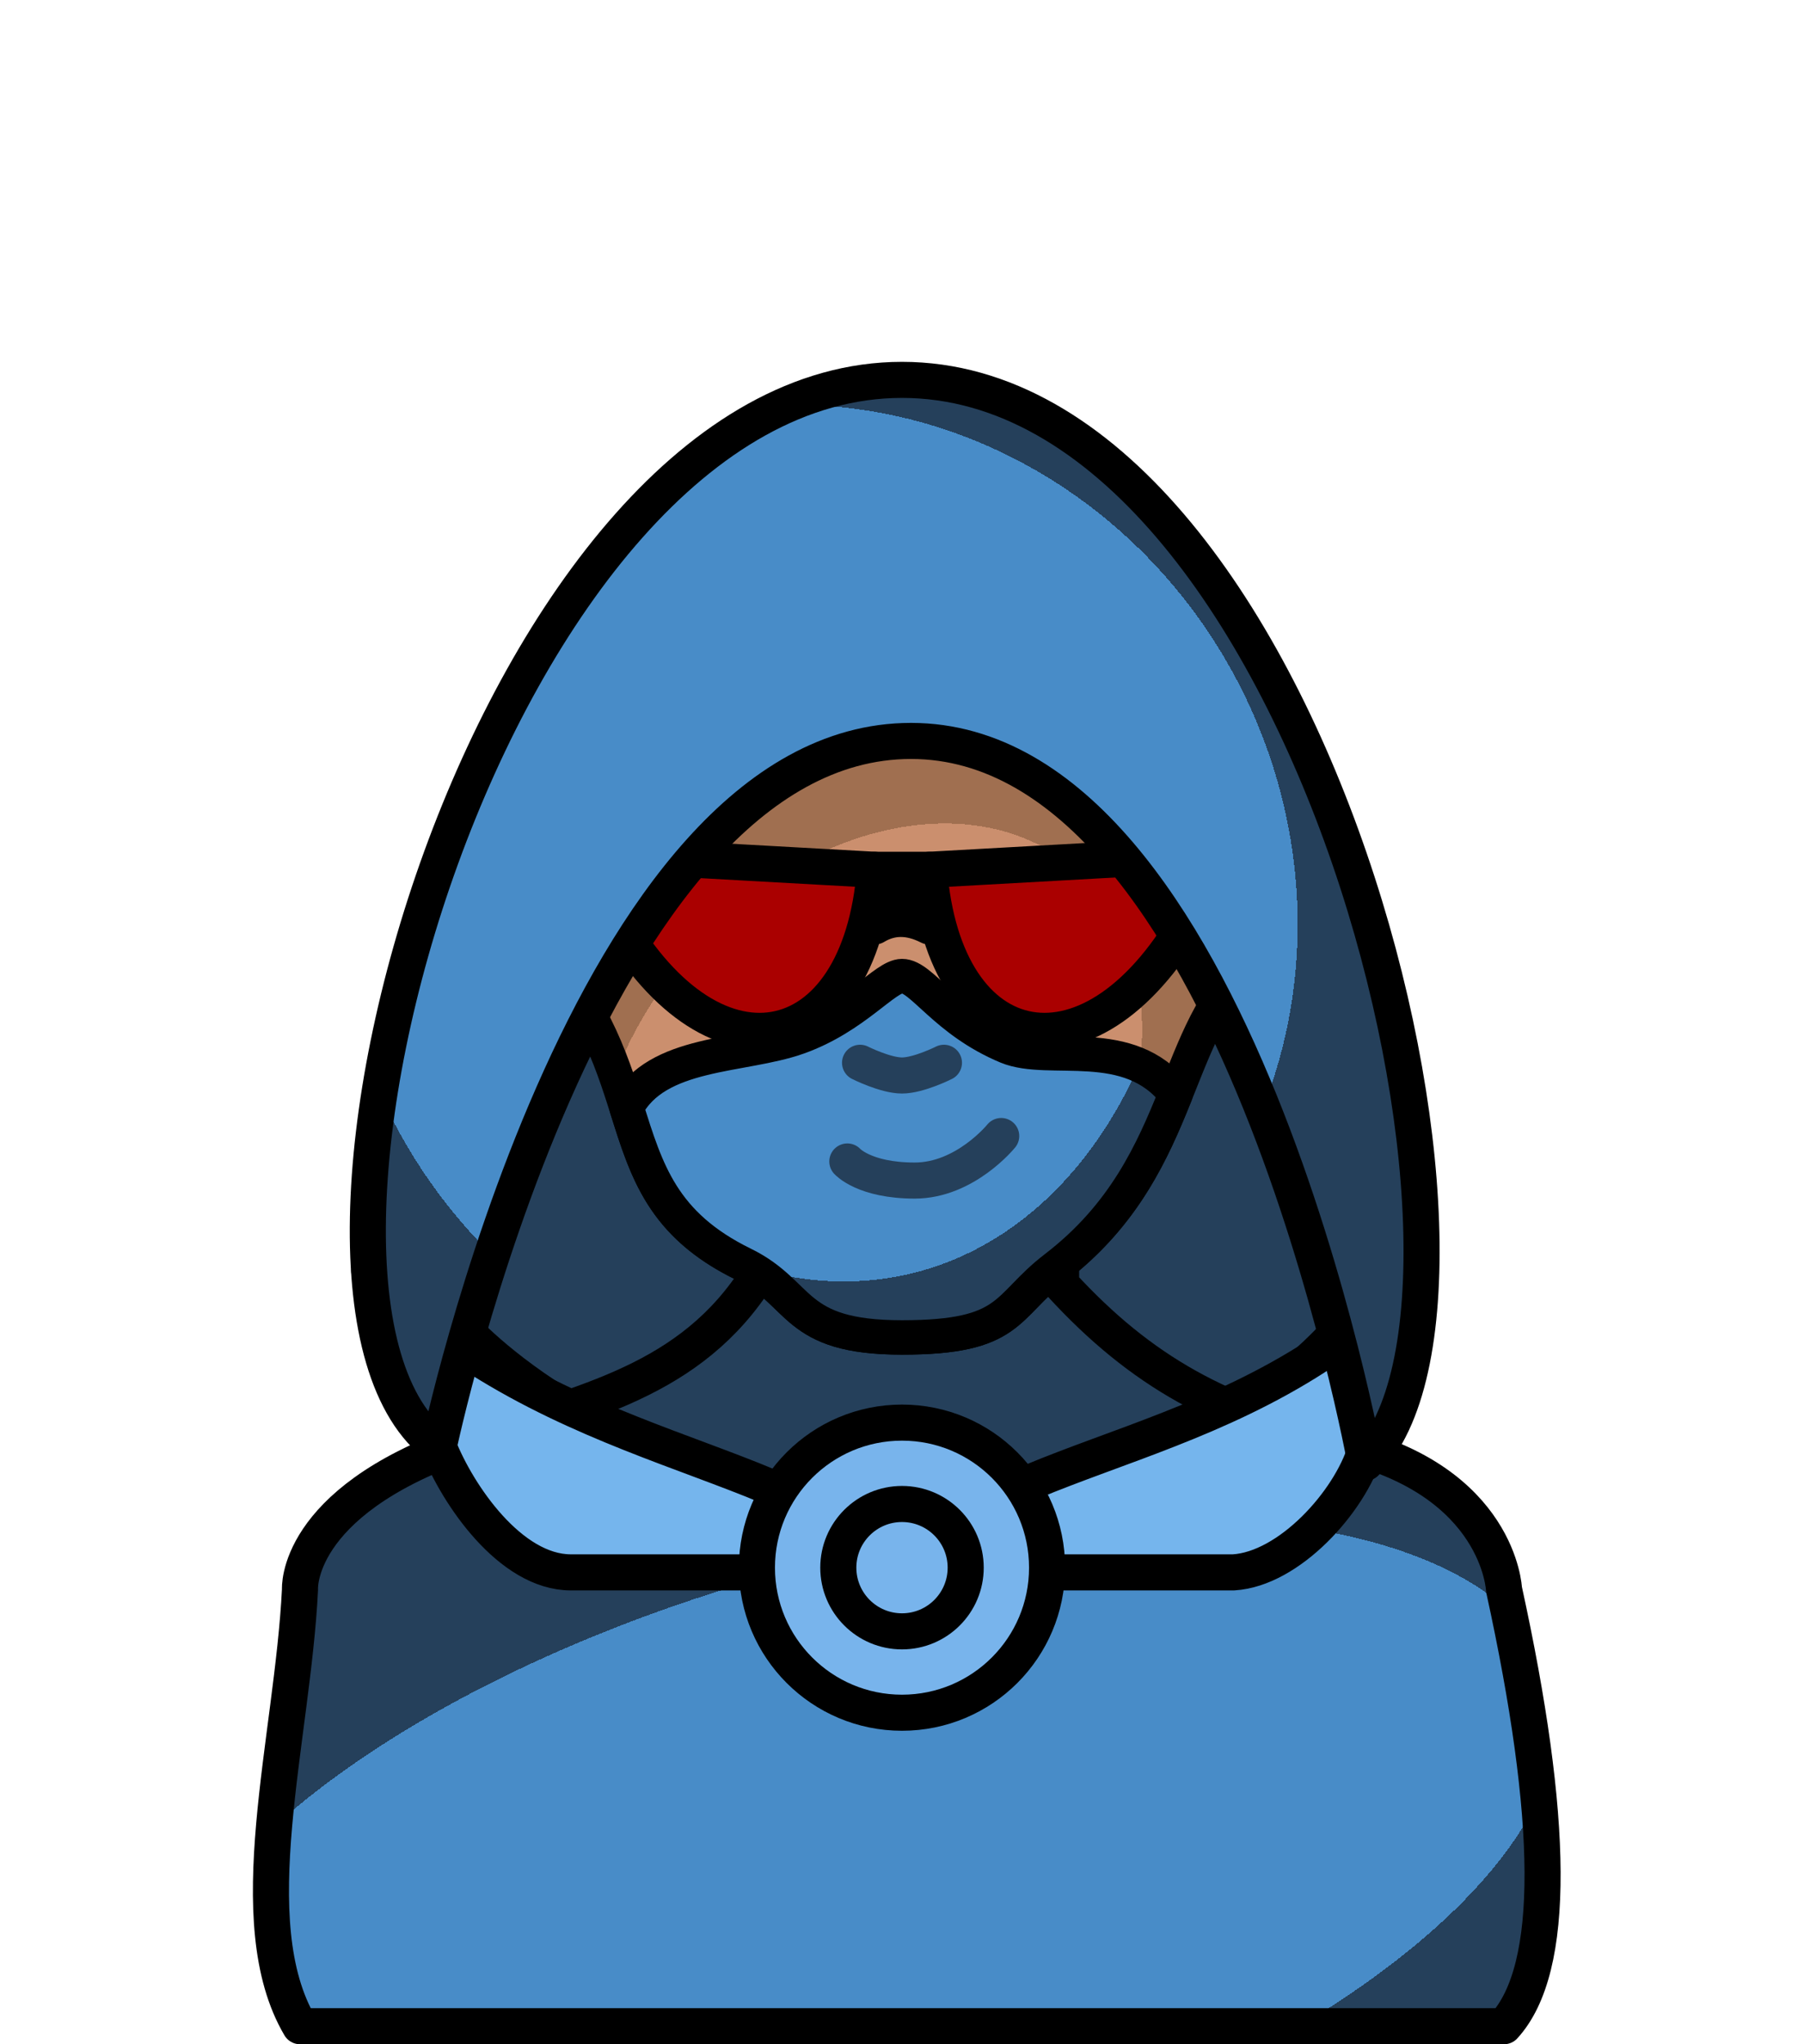 <?xml version="1.0" encoding="UTF-8" standalone="no"?>
<svg
   sodipodi:docname="hacker.svg"
   inkscape:version="1.1.1 (3bf5ae0d25, 2021-09-20)"
   id="svg3147"
   version="1.1"
   viewBox="0 0 150 170"
   height="170mm"
   width="150mm"
   xmlns:inkscape="http://www.inkscape.org/namespaces/inkscape"
   xmlns:sodipodi="http://sodipodi.sourceforge.net/DTD/sodipodi-0.dtd"
   xmlns:xlink="http://www.w3.org/1999/xlink"
   xmlns="http://www.w3.org/2000/svg"
   xmlns:svg="http://www.w3.org/2000/svg"
   xmlns:rdf="http://www.w3.org/1999/02/22-rdf-syntax-ns#"
   xmlns:cc="http://creativecommons.org/ns#"
   xmlns:dc="http://purl.org/dc/elements/1.1/">
  <defs
     id="defs3141">
    <linearGradient
       inkscape:collect="always"
       id="linearGradient6389">
      <stop
         style="stop-color:#488cc8;stop-opacity:1"
         offset="0"
         id="stop6381" />
      <stop
         id="stop6383"
         offset="0.707"
         style="stop-color:#488cc8;stop-opacity:1" />
      <stop
         id="stop6385"
         offset="0.707"
         style="stop-color:#25405b;stop-opacity:1" />
      <stop
         style="stop-color:#25405b;stop-opacity:1"
         offset="1"
         id="stop6387" />
    </linearGradient>
    <pattern
       id="carreau-pt"
       patternTransform="translate(-2054.333,1959.279)"
       height="7.611"
       width="8.713"
       patternUnits="userSpaceOnUse">
      <rect
         y="6.2746067e-06"
         x="-2.2737368e-13"
         height="7.611"
         width="8.713"
         id="rect119919"
         style="fill:#800000;fill-opacity:1;stroke:none;stroke-width:1.086;stroke-linecap:round;stroke-linejoin:round;stroke-miterlimit:4;stroke-dasharray:none;stop-color:#000000" />
      <path
         id="path119921"
         d="M 3.075,7.611 V 0"
         style="fill:#800000;stroke:#c11a1a;stroke-width:1.81;stroke-linecap:butt;stroke-linejoin:miter;stroke-miterlimit:4;stroke-dasharray:none;stroke-opacity:1" />
      <path
         id="path119923"
         d="M 1.3287401e-5,4.79 H 8.713"
         style="fill:#c11a1a;fill-opacity:1;stroke:#c11a1a;stroke-width:1.81;stroke-linecap:butt;stroke-linejoin:miter;stroke-miterlimit:4;stroke-dasharray:none;stroke-opacity:1" />
    </pattern>
    <pattern
       id="pattern115842"
       patternTransform="translate(-1862,1832)"
       height="85"
       width="85"
       patternUnits="userSpaceOnUse">
      <rect
         y="0"
         x="3.4178149e-05"
         height="85"
         width="85"
         id="rect104700"
         style="fill:#800000;fill-opacity:1;stroke:none;stroke-width:11.339;stroke-linecap:round;stroke-linejoin:round;stroke-miterlimit:4;stroke-dasharray:none;stop-color:#000000" />
      <path
         id="path104779"
         d="M 30,85 V 1.0187008e-5"
         style="fill:#800000;stroke:#c11a1a;stroke-width:18.898;stroke-linecap:butt;stroke-linejoin:miter;stroke-miterlimit:4;stroke-dasharray:none;stroke-opacity:1" />
      <path
         id="path107256"
         d="M 0,53.5 H 85"
         style="fill:#c11a1a;fill-opacity:1;stroke:#c11a1a;stroke-width:18.898;stroke-linecap:butt;stroke-linejoin:miter;stroke-miterlimit:4;stroke-dasharray:none;stroke-opacity:1" />
    </pattern>
    <radialGradient
       gradientUnits="userSpaceOnUse"
       gradientTransform="matrix(0.419,-0.117,0.05,0.181,-260.135,-407.393)"
       r="195.663"
       fy="697.279"
       fx="-408.795"
       cy="697.279"
       cx="-408.795"
       id="radialGradient23876-1"
       xlink:href="#linearGradient6389"
       inkscape:collect="always" />
    <linearGradient
       inkscape:collect="always"
       id="linearGradient50573">
      <stop
         style="stop-color:#488cc8;stop-opacity:1"
         offset="0"
         id="stop50565" />
      <stop
         id="stop50567"
         offset="0.707"
         style="stop-color:#488cc8;stop-opacity:1" />
      <stop
         id="stop50569"
         offset="0.707"
         style="stop-color:#25405b;stop-opacity:1" />
      <stop
         style="stop-color:#25405b;stop-opacity:1"
         offset="1"
         id="stop50571" />
    </linearGradient>
    <radialGradient
       gradientUnits="userSpaceOnUse"
       gradientTransform="matrix(0.803,-0.967,0.728,0.59,-340.374,-597.3)"
       r="29.964"
       fy="159.38"
       fx="-213.307"
       cy="159.38"
       cx="-213.307"
       id="radialGradient1872-0"
       xlink:href="#linearGradient83035"
       inkscape:collect="always" />
    <linearGradient
       inkscape:collect="always"
       id="linearGradient83035">
      <stop
         style="stop-color:#cc906e;stop-opacity:1"
         offset="0"
         id="stop83027" />
      <stop
         id="stop83029"
         offset="0.704"
         style="stop-color:#cb8f6e;stop-opacity:1" />
      <stop
         id="stop83031"
         offset="0.704"
         style="stop-color:#a06f50;stop-opacity:1" />
      <stop
         style="stop-color:#a06f50;stop-opacity:1"
         offset="1"
         id="stop83033" />
    </linearGradient>
    <radialGradient
       gradientUnits="userSpaceOnUse"
       gradientTransform="matrix(1.545,-0.27,0.454,2.159,-138.612,-698.528)"
       r="29.964"
       fy="144.489"
       fx="-213.612"
       cy="144.489"
       cx="-213.612"
       id="radialGradient1872-0-2"
       xlink:href="#linearGradient50573"
       inkscape:collect="always" />
    <radialGradient
       gradientUnits="userSpaceOnUse"
       gradientTransform="matrix(1.828,-0.415,0.485,1.907,-84.182,-691.944)"
       r="29.964"
       fy="151.659"
       fx="-212.946"
       cy="151.659"
       cx="-212.946"
       id="radialGradient1872-0-1"
       xlink:href="#linearGradient50573"
       inkscape:collect="always" />
  </defs>
  <sodipodi:namedview
     inkscape:window-maximized="1"
     inkscape:window-y="-11"
     inkscape:window-x="-11"
     inkscape:window-height="1541"
     inkscape:window-width="2880"
     showgrid="false"
     inkscape:document-rotation="0"
     inkscape:current-layer="layer1"
     inkscape:document-units="mm"
     inkscape:cy="564.67527"
     inkscape:cx="346.48232"
     inkscape:zoom="0.49497475"
     inkscape:pageshadow="2"
     inkscape:pageopacity="0.0"
     borderopacity="1.0"
     bordercolor="#666666"
     pagecolor="#ffffff"
     id="base"
     inkscape:pagecheckerboard="0"
     inkscape:object-paths="true"
     inkscape:snap-smooth-nodes="true"
     inkscape:snap-intersection-paths="true" />
  <g
     id="layer1"
     inkscape:groupmode="layer"
     inkscape:label="Calque 1">
    <g
       id="g10719">
      <g
         id="g10692">
        <g
           style="mix-blend-mode:normal"
           transform="translate(467.728,389.375)"
           id="g192550">
          <path
             sodipodi:nodetypes="zccccz"
             id="path85883"
             d="m -392.728,-264.303 c 24.401,0.691 36.684,-14.817 36.684,-14.817 l -17.709,-61.253 -40.706,-0.941 -14.954,62.194 c 0,0 12.283,14.125 36.684,14.817 z"
             style="fill:#25405b;fill-opacity:1;stroke:#000000;stroke-width:3;stroke-linecap:butt;stroke-linejoin:miter;stroke-miterlimit:4;stroke-dasharray:none;stroke-opacity:1" />
          <path
             sodipodi:nodetypes="cccccccsccc"
             d="m -405.201,-296.889 v 14.325 c -5.824,8.507 -14.888,9.956 -24.19,13.267 -13.88,4.94 -13.392,12.097 -13.392,12.097 -0.62,12.522 -5.112,27.625 0,36.325 h 100.111 c 4.386,-4.799 4.166,-17.274 0,-36.325 0,0 -0.371,-9.014 -13.392,-12.097 -10.082,-2.387 -16.719,-5.952 -23.435,-13.267 v -14.325 z"
             style="fill:url(#radialGradient23876-1);fill-opacity:1;stroke:#000000;stroke-width:3;stroke-linecap:round;stroke-linejoin:round;stroke-miterlimit:4;stroke-dasharray:none;stroke-opacity:1;stop-color:#000000"
             id="rect8920-9" />
          <ellipse
             style="color:#000000;overflow:visible;fill:#ffbd86;fill-opacity:1;stroke:#000000;stroke-width:3;stroke-linecap:round;stroke-miterlimit:4;stroke-dasharray:none;stroke-opacity:1;stop-color:#000000"
             id="path861-2-65"
             cx="-423.796"
             cy="-313.694"
             rx="6.176"
             ry="6.679" />
          <ellipse
             ry="6.679"
             rx="6.176"
             cy="-313.694"
             cx="-361.66"
             id="path861-0-6-02"
             style="color:#000000;overflow:visible;fill:#f6a96c;fill-opacity:1;stroke:#000000;stroke-width:3;stroke-linecap:round;stroke-miterlimit:4;stroke-dasharray:none;stroke-opacity:1;stop-color:#000000" />
          <path
             sodipodi:nodetypes="sscszscss"
             d="m -392.728,-351.353 c 15.769,0 28.464,12.695 28.464,28.464 v 14.157 c -6.117,5.824 -5.196,16.725 -15.724,24.794 -4.229,3.242 -3.545,5.787 -12.74,5.787 -9.195,0 -8.207,-3.657 -13.187,-6.091 -11.272,-5.509 -7.353,-14.256 -15.277,-24.49 v -14.157 c 0,-15.769 12.695,-28.464 28.464,-28.464 z"
             style="fill:url(#radialGradient1872-0);fill-opacity:1;stroke:#000000;stroke-width:2.863;stroke-linecap:round;stroke-linejoin:round;stop-color:#000000"
             id="rect1621-0" />
          <path
             sodipodi:nodetypes="cszscsssc"
             d="m -369.977,-298.391 c -1.93,4.804 -4.267,10.05 -10.01,14.452 -4.229,3.242 -3.545,5.787 -12.74,5.787 -9.195,0 -8.207,-3.657 -13.187,-6.091 -6.755,-3.302 -8.054,-7.766 -9.716,-13.016 2.479,-4.759 9.634,-4.206 14.259,-5.85 4.739,-1.685 7.225,-5.09 8.644,-5.094 1.638,-0.005 3.562,3.718 8.737,5.87 3.524,1.465 10.147,-1.082 14.013,3.943 z"
             style="fill:url(#radialGradient1872-0-2);fill-opacity:1;stroke:#000000;stroke-width:2.863;stroke-linecap:round;stroke-linejoin:round;stop-color:#000000"
             id="rect1621-0-0" />
          <path
             sodipodi:nodetypes="czc"
             id="path2252-2"
             d="m -397.273,-292.786 c 0,0 1.403,1.587 5.603,1.587 4.201,0 7.191,-3.704 7.191,-3.704"
             style="fill:none;stroke:#25405b;stroke-width:3;stroke-linecap:round;stroke-linejoin:miter;stroke-miterlimit:4;stroke-dasharray:none;stroke-opacity:1" />
          <path
             sodipodi:nodetypes="czc"
             id="path2252-4-2"
             d="m -396.215,-300.994 c 0,0 2.102,1.058 3.487,1.058 1.384,0 3.487,-1.058 3.487,-1.058"
             style="fill:#000000;fill-opacity:0;stroke:#25405b;stroke-width:3;stroke-linecap:round;stroke-linejoin:miter;stroke-miterlimit:4;stroke-dasharray:none;stroke-opacity:1" />
          <path
             d="m -403.29,-314.223 a 2.301,3.274 0 0 1 -2.279,3.274 2.301,3.274 0 0 1 -2.323,-3.21 2.301,3.274 0 0 1 2.234,-3.336 2.301,3.274 0 0 1 2.367,3.145"
             style="color:#000000;overflow:visible;fill:#000000;fill-opacity:1;stroke:none;stroke-width:3;stroke-linecap:round;stroke-linejoin:round;stroke-miterlimit:4;stroke-dasharray:none;stroke-opacity:1;stop-color:#000000"
             id="path984-6-33"
             sodipodi:type="arc"
             sodipodi:cx="-405.59152"
             sodipodi:cy="-314.22311"
             sodipodi:rx="2.3012009"
             sodipodi:ry="3.2740517"
             sodipodi:start="0"
             sodipodi:end="6.2442187"
             sodipodi:open="true"
             sodipodi:arc-type="arc" />
          <path
             d="m -377.563,-314.223 a 2.301,3.274 0 0 1 -2.279,3.274 2.301,3.274 0 0 1 -2.323,-3.21 2.301,3.274 0 0 1 2.234,-3.336 2.301,3.274 0 0 1 2.367,3.145"
             sodipodi:arc-type="arc"
             sodipodi:open="true"
             sodipodi:end="6.2442187"
             sodipodi:start="0"
             sodipodi:ry="3.2740517"
             sodipodi:rx="2.3012009"
             sodipodi:cy="-314.22311"
             sodipodi:cx="-379.8642"
             sodipodi:type="arc"
             id="path984-3-2-4"
             style="color:#000000;overflow:visible;fill:#000000;fill-opacity:1;stroke:none;stroke-width:3;stroke-linecap:round;stroke-linejoin:round;stroke-miterlimit:4;stroke-dasharray:none;stroke-opacity:1;stop-color:#000000" />
          <path
             sodipodi:nodetypes="csccsccc"
             d="m -437.027,-283.668 5.779,14.608 c 1.582,3.998 5.952,10.431 10.972,10.445 h 55.117 c 4.619,-0.286 9.639,-5.828 10.972,-10.171 l 4.603,-15 c -14.889,15.746 -34.354,14.398 -43.572,24.892 -8.336,-9.709 -28.075,-9.024 -43.871,-24.774 z"
             style="fill:#75b5ed;fill-opacity:1;stroke:#000000;stroke-width:3;stroke-linecap:round;stroke-linejoin:round;stop-color:#000000"
             id="rect673881-5-3-3" />
          <g
             transform="translate(28.723,-381.562)"
             id="g684954-8-1">
            <circle
               r="12.063"
               cy="122.555"
               cx="-421.451"
               id="path675661-5-5"
               style="fill:#78b4ec;fill-opacity:1;stroke:#000000;stroke-width:3;stroke-linecap:round;stroke-linejoin:round;stroke-miterlimit:4;stroke-dasharray:none;stroke-opacity:1;stop-color:#000000" />
            <circle
               r="5.296"
               cy="122.555"
               cx="-421.451"
               id="path675661-1-8-8"
               style="fill:#78b4ec;fill-opacity:1;stroke:#000000;stroke-width:3;stroke-linecap:round;stroke-linejoin:round;stroke-miterlimit:4;stroke-dasharray:none;stroke-opacity:1;stop-color:#000000" />
          </g>
          <g
             transform="translate(0,1.058)"
             id="g100062">
            <g
               transform="translate(0,2.117)"
               style="fill:#aa0000"
               id="g84133">
              <path
                 sodipodi:nodetypes="ccccc"
                 id="path774476-7-5"
                 d="m -421.164,-321.675 26.18,1.457 c -1.231,15.904 -13.72,18.426 -21.976,3.349 l -4.232,-1.625 z"
                 style="fill:#aa0000;fill-opacity:1;stroke:#000000;stroke-width:3;stroke-linecap:round;stroke-linejoin:round;stroke-miterlimit:4;stroke-dasharray:none;stroke-opacity:1" />
              <path
                 sodipodi:nodetypes="ccccc"
                 id="path774476-3-3-0"
                 d="m -364.292,-321.675 -26.18,1.457 c 1.231,15.904 13.72,18.426 21.976,3.349 l 4.232,-1.625 z"
                 style="fill:#aa0000;fill-opacity:1;stroke:#000000;stroke-width:3;stroke-linecap:round;stroke-linejoin:round;stroke-miterlimit:4;stroke-dasharray:none;stroke-opacity:1" />
            </g>
            <g
               transform="translate(0,2.117)"
               id="g83889">
              <path
                 id="path777249-9-4"
                 d="m -421.192,-318.494 4.232,1.625 0.497,-4.544 -4.7,-0.262 z"
                 style="fill:#000000;stroke:#000000;stroke-width:3;stroke-linecap:round;stroke-linejoin:round;stroke-miterlimit:4;stroke-dasharray:none;stroke-opacity:1" />
              <path
                 id="path777249-1-5-5"
                 d="m -364.264,-318.494 -4.232,1.625 -0.497,-4.544 4.7,-0.262 z"
                 style="fill:#000000;stroke:#000000;stroke-width:3;stroke-linecap:round;stroke-linejoin:round;stroke-miterlimit:4;stroke-dasharray:none;stroke-opacity:1" />
              <path
                 sodipodi:nodetypes="ccccc"
                 d="m -394.984,-320.218 h 4.511 v 4.712 c -1.696,-0.864 -3.185,-0.799 -4.511,0 z"
                 style="fill:#000000;fill-opacity:1;stroke:#000000;stroke-width:3;stroke-linecap:round;stroke-linejoin:round;stop-color:#000000"
                 id="rect777702-7-7" />
            </g>
          </g>
          <path
             sodipodi:nodetypes="zczcz"
             d="m -392.728,-357.784 c 33.91,0 52.461,76.137 38.541,90.056 0,0 -10.807,-60.031 -37.792,-60.031 -26.986,0 -39.269,58.699 -39.269,58.699 -16.915,-12.359 4.61,-88.724 38.52,-88.724 z"
             style="fill:url(#radialGradient1872-0-1);fill-opacity:1;stroke:#000000;stroke-width:3;stroke-linecap:round;stroke-linejoin:round;stroke-miterlimit:4;stroke-dasharray:none;stop-color:#000000"
             id="rect1621-0-7" />
        </g>
      </g>
    </g>
  </g>
</svg>
